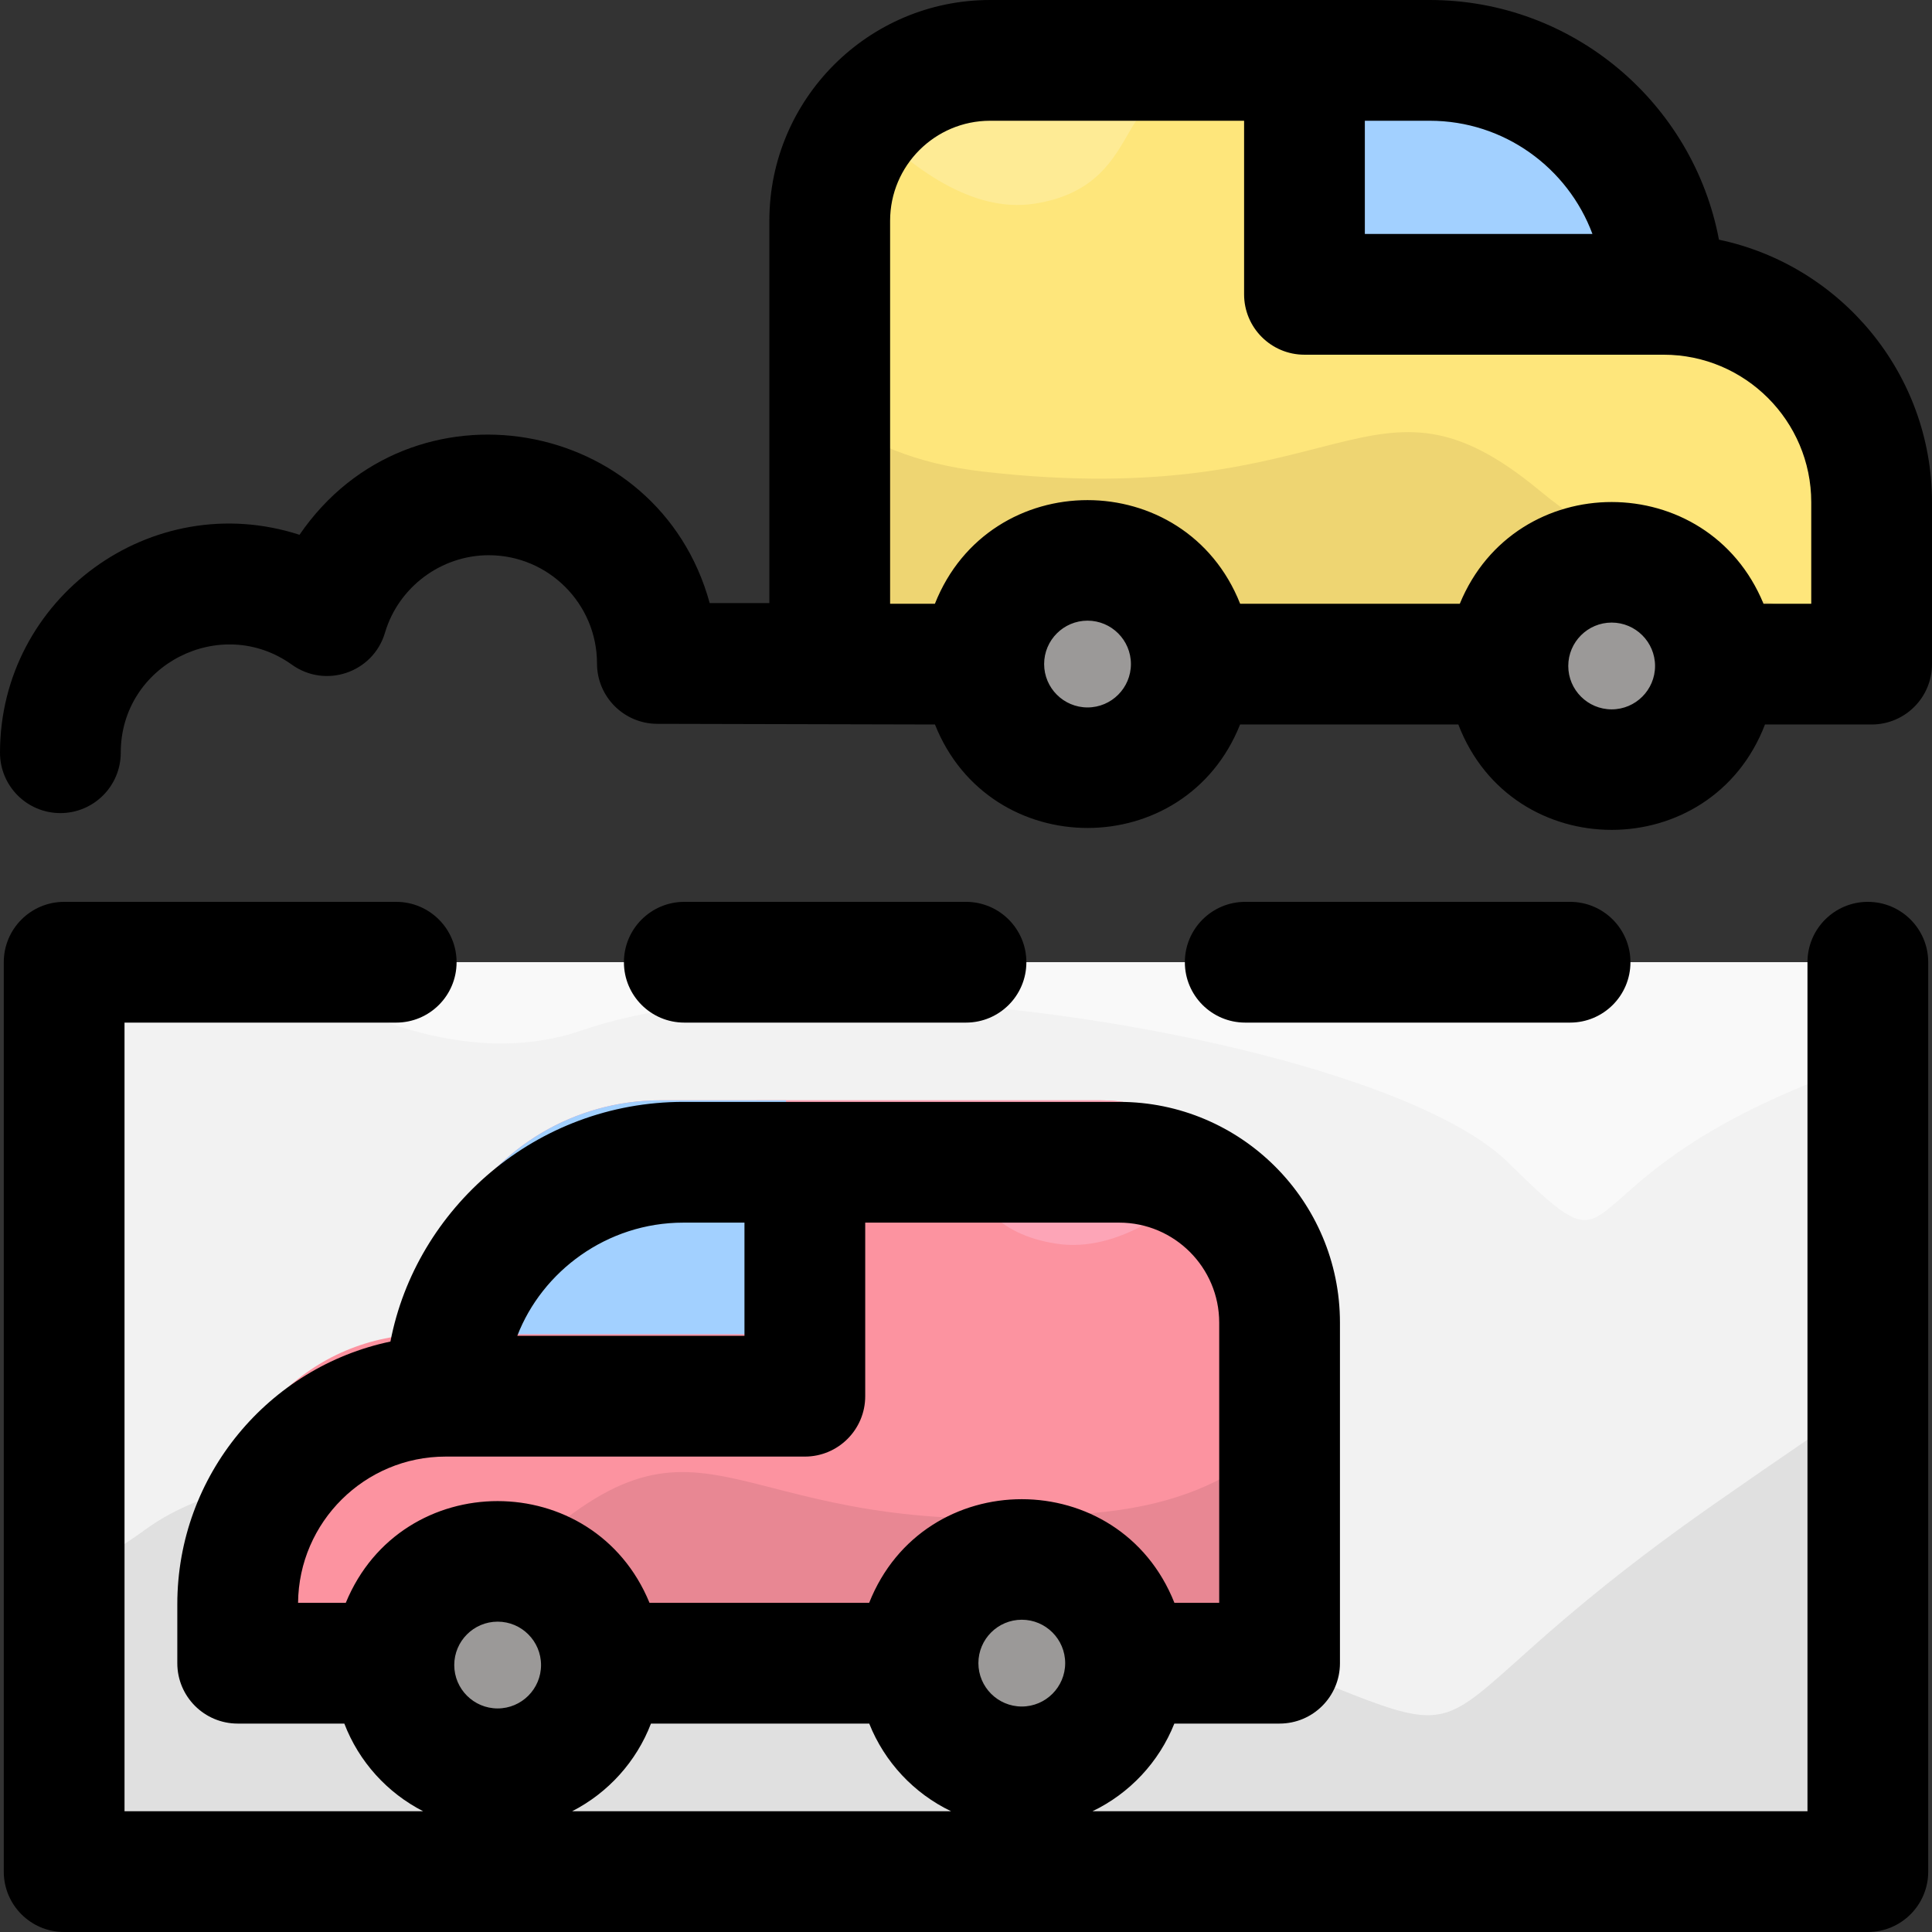 <svg id="Layer_1" enable-background="new 0 0 512 512" height="512" viewBox="0 0 512 512" width="512" xmlns="http://www.w3.org/2000/svg"><rect x="0" y="0" width="512" height="512" fill="#333333" stroke="none"/><path d="m495 255v241h-478v-241z" fill="#f2f2f2"/><path d="m495 370.821c-9.515 6.241-22.582 15.113-40.393 27.544-92.607 64.635-47.607 68.635-131.607 36.635s-234-65.968-284-29.984c-7.587 5.46-14.964 9.997-22 13.835v77.149h478z" fill="#e0e0e0"/><path d="m70.302 255c25.348 16.012 56.134 27.7 84.081 18 63.383-22 212.617 3 245.225 35.011 32.606 32.01 12.392 7.989 75.392-19.011 8.008-3.432 14.572-5.842 20-7.421v-26.579c-13.989 0-411.96 0-424.698 0z" fill="#f9f9f9"/><path d="m432.592 46.997c-10.721-18.53-30.756-30.997-53.704-30.997h-116.503c-23.471 0-42.497 19.027-42.497 42.497v117.503h276.112v-42.888c0-30.353-24.591-55.112-55.112-55.112 0-10.932-2.837-21.566-8.296-31.003" fill="#fee67b"/><path d="m496 164.312c-20.637-1.947-57.506-9.042-88-34.312-45.04-37.324-51 6-147.295-5-18.202-2.079-31.389-7.843-40.817-15.817v66.817h276.112z" fill="#eed572"/><path d="m274 54c33-5 19-38.673 48-24.336 8.631 4.267 20.148-2.304 31.56-13.664h-91.175c-13.394 0-25.333 6.202-33.122 15.884 12.247 12.686 28.455 24.583 44.737 22.116z" fill="#feeb95"/><path d="m440.888 78c0-34.242-27.758-62-62-62h-33.19v62z" fill="#a2d0ff"/><circle cx="288.205" cy="175.979" fill="#9b9998" r="27.5"/><circle cx="427.107" cy="176.489" fill="#9b9998" r="27.5"/><path d="m121.398 322.593c10.72-18.53 30.756-30.997 53.704-30.997h116.503c23.471 0 42.497 19.027 42.497 42.497v117.503c10.366 0-266.858 0-276.112 0v-42.888c0-30.353 24.591-55.112 55.112-55.112 0-10.932 2.836-21.567 8.296-31.003" fill="#fc93a0"/><path d="m57.99 439.907c20.637-1.947 57.506-9.042 88-34.312 45.04-37.324 51 6 147.295-5 18.202-2.079 31.389-7.843 40.817-15.817v66.817c-7.941 0-271.006 0-276.112 0v-11.688z" fill="#e88793"/><path d="m279.99 329.595c-33-5-19-38.673-48-24.336-8.631 4.267-20.148-2.304-31.56-13.664h91.175c13.394 0 25.333 6.202 33.122 15.884-12.247 12.687-28.455 24.583-44.737 22.116z" fill="#fda5b7"/><path d="m113.102 353.595c0-34.242 27.758-62 62-62h33.19v62c-1.202 0-96.025 0-95.19 0z" fill="#a2d0ff"/><circle cx="265.784" cy="451.574" fill="#9b9998" r="27.5"/><circle cx="126.882" cy="452.085" fill="#9b9998" r="27.5"/><path d="m495 239c-8.836 0-16 7.163-16 16v225h-189.486c9.846-4.717 17.644-13.035 21.7-23.234h27.888c8.836 0 16-7.163 16-16v-90.258c0-32.256-26.242-58.497-58.497-58.497h-115.503c-39.067 0-70.885 28.283-77.631 63.514-32.216 6.764-56.481 35.4-56.481 69.598v15.644c0 8.837 7.164 16 16 16h28.261c3.86 10.078 11.364 18.36 20.894 23.234h-79.145v-209.001h72c8.836 0 16-7.163 16-16s-7.164-16-16-16h-88c-8.836 0-16 7.163-16 16v241c0 8.837 7.164 16 16 16h478c8.836 0 16-7.163 16-16v-241c0-8.837-7.164-16-16-16zm-235.716 201.745c0-6.341 5.159-11.5 11.5-11.5s11.5 5.159 11.5 11.5-5.159 11.5-11.5 11.5-11.5-5.159-11.5-11.5zm-78.182-116.734h16.19v30h-60.206c6.591-17.095 23.744-30 44.016-30zm-63 62h95.19c8.836 0 16-7.163 16-16v-46h67.313c14.61 0 26.497 11.887 26.497 26.497v74.258h-11.872c-14.509-36.593-66.364-36.642-80.892 0h-58.211c-14.777-35.933-65.702-35.957-80.49 0h-12.646c.192-21.404 17.663-38.755 39.111-38.755zm25.28 55.244c0 6.341-5.159 11.5-11.5 11.5s-11.5-5.159-11.5-11.5 5.159-11.5 11.5-11.5 11.5 5.159 11.5 11.5zm29.132 15.511h57.841c4.056 10.199 11.854 18.518 21.7 23.234h-100.436c9.53-4.875 17.034-13.156 20.895-23.234z"/><path d="m416.085 271c8.836 0 16-7.163 16-16s-7.164-16-16-16h-86.085c-8.836 0-16 7.163-16 16s7.164 16 16 16z"/><path d="m256 271c8.836 0 16-7.163 16-16s-7.164-16-16-16h-74.653c-8.836 0-16 7.163-16 16s7.164 16 16 16z"/><path d="m455.541 63.518c-6.81-36.113-38.592-63.518-76.653-63.518h-116.503c-32.255 0-58.497 26.241-58.497 58.497v101.325h-15.815c-13.554-49.528-79.226-61.133-108.7-18.095-39.185-12.693-79.373 16.718-79.373 57.752 0 8.837 7.164 16 16 16s16-7.163 16-16c0-23.387 26.56-36.804 45.358-23.328 8.923 6.398 21.544 2.096 24.666-8.471 3.573-12.095 14.883-20.541 27.505-20.541 15.816 0 28.684 12.867 28.684 28.684 0 8.837 7.164 16 16 16l73.563.177c14.528 36.531 66.306 36.592 80.859 0h57.841c14.271 37.255 67.005 37.221 81.262 0h28.262c8.836 0 16-7.163 16-16v-42.888c0-34.19-24.253-62.822-56.459-69.594zm-33.528-1.518h-60.315v-30h17.19c19.74 0 36.612 12.501 43.125 30zm-133.807 125.479c-6.341 0-11.5-5.159-11.5-11.5s5.159-11.5 11.5-11.5 11.5 5.159 11.5 11.5-5.159 11.5-11.5 11.5zm138.901.51c-6.341 0-11.5-5.159-11.5-11.5s5.159-11.5 11.5-11.5 11.5 5.159 11.5 11.5-5.159 11.5-11.5 11.5zm52.893-27.989h-12.648c-14.777-35.933-65.702-35.957-80.49 0h-58.21c-14.509-36.595-66.365-36.643-80.893 0h-11.871v-101.503c0-14.61 11.887-26.497 26.497-26.497h67.313v46c0 8.837 7.164 16 16 16h95.19c21.567 0 39.112 17.546 39.112 39.112z"/></svg>